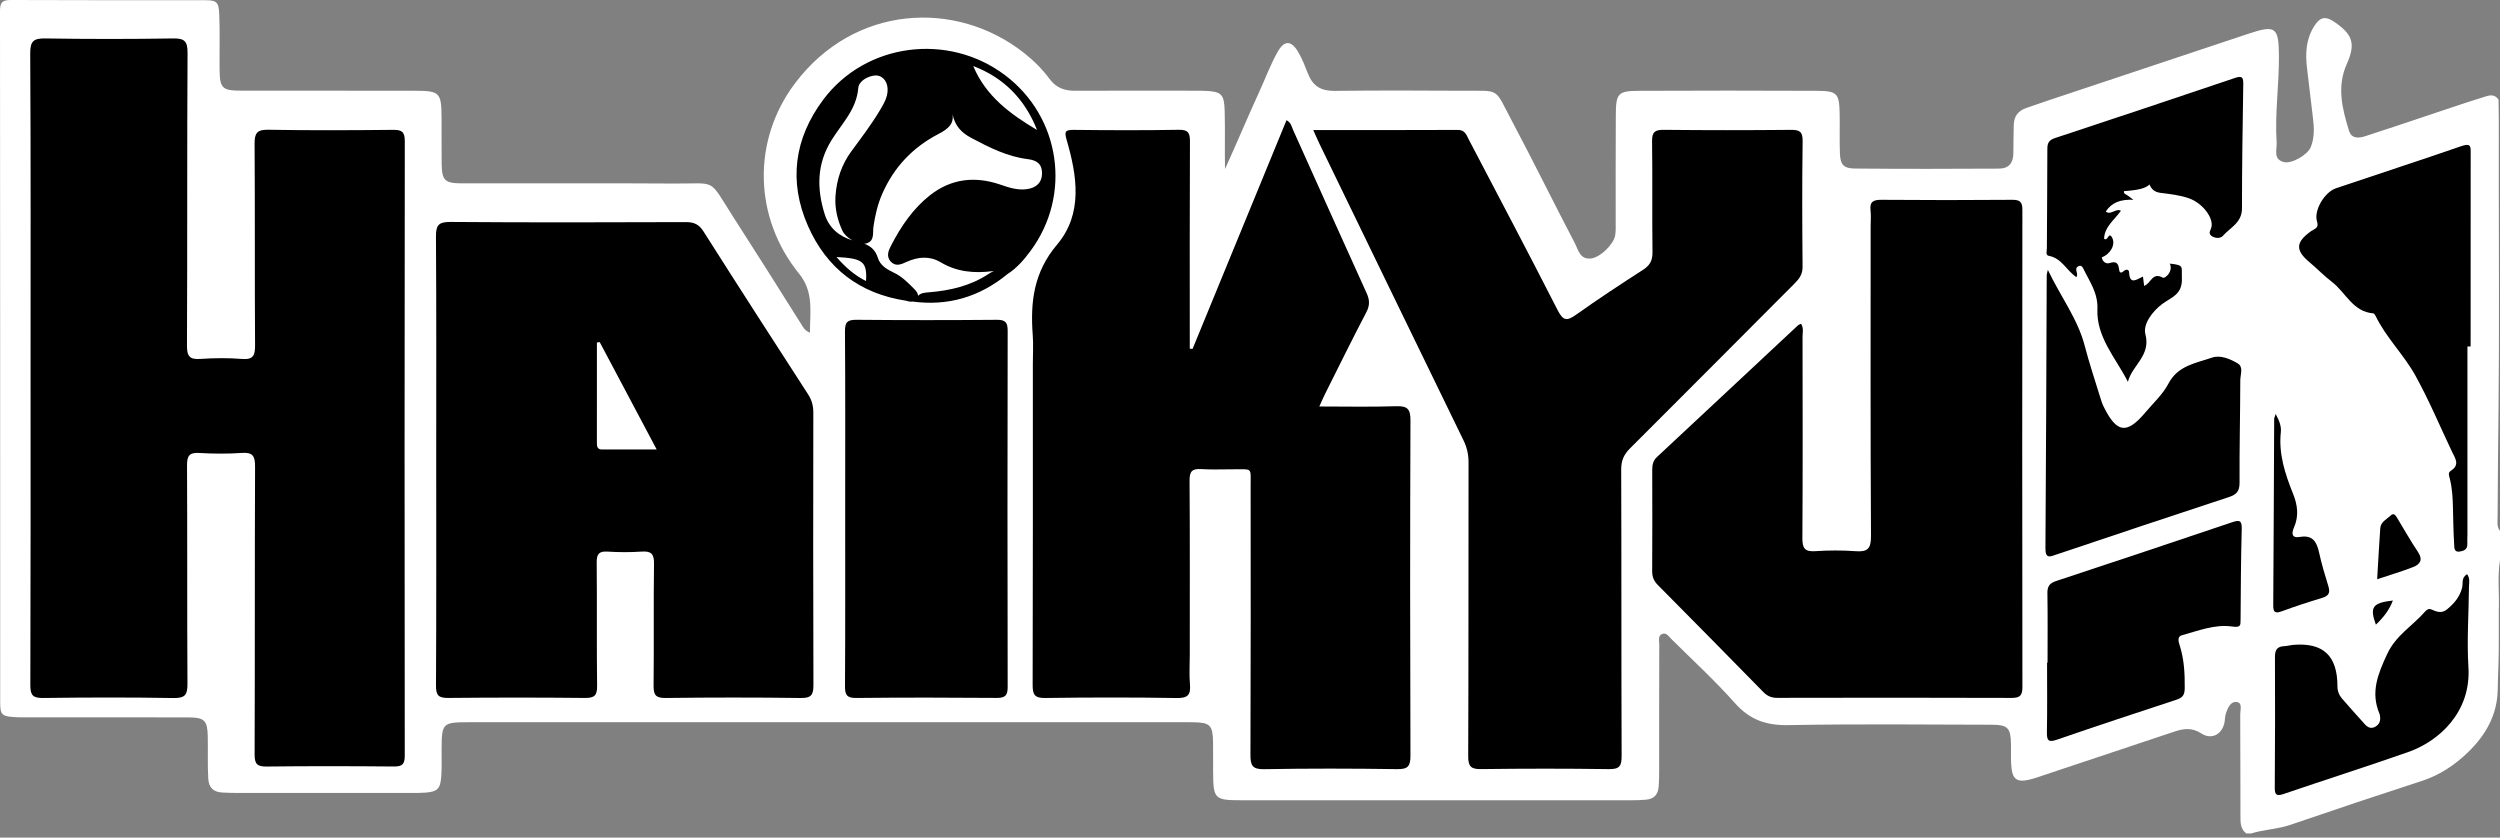 <svg width="194" height="65" viewBox="0 0 194 65" fill="none" xmlns="http://www.w3.org/2000/svg">
<rect x="0" y="0" width="194" height="65" fill="#808080" stroke="none"/>
<path d="M174.687 64.677C174.56 64.677 174.434 64.677 174.308 64.677C173.81 64.291 173.863 63.731 173.859 63.201C173.843 60.613 173.863 58.026 173.842 55.438C173.84 55.097 174.041 54.532 173.562 54.474C173.09 54.417 172.871 54.941 172.727 55.367C172.646 55.606 172.666 55.869 172.61 56.114C172.402 57.017 171.594 57.42 170.817 56.911C170.115 56.453 169.468 56.526 168.75 56.767C165.429 57.879 162.106 58.985 158.783 60.091C158.304 60.25 157.83 60.432 157.335 60.532C156.546 60.691 156.201 60.453 156.101 59.664C156.018 59.006 156.066 58.341 156.05 57.678C156.021 56.487 155.793 56.243 154.582 56.239C149.313 56.224 144.042 56.172 138.774 56.269C137.061 56.3 135.788 55.86 134.636 54.566C133.086 52.825 131.363 51.238 129.704 49.594C129.51 49.402 129.321 49.078 129.013 49.183C128.628 49.315 128.761 49.719 128.759 50.012C128.747 53.23 128.754 56.449 128.751 59.667C128.75 60.14 128.75 60.613 128.706 61.086C128.651 61.678 128.337 61.997 127.743 62.054C127.334 62.094 126.924 62.101 126.514 62.101C116.48 62.104 106.446 62.105 96.412 62.1C94.207 62.099 94.149 62.031 94.138 59.798C94.135 59.072 94.143 58.346 94.134 57.621C94.117 56.278 93.913 56.07 92.607 56.046C92.386 56.042 92.165 56.044 91.944 56.044C73.453 56.044 54.963 56.043 36.472 56.044C34.302 56.044 34.272 56.079 34.267 58.285C34.266 58.948 34.289 59.611 34.24 60.273C34.169 61.209 33.951 61.427 33.032 61.507C32.655 61.539 32.276 61.533 31.897 61.533C27.416 61.535 22.936 61.536 18.455 61.533C18.045 61.533 17.635 61.524 17.225 61.498C16.542 61.456 16.2 61.1 16.161 60.42C16.098 59.316 16.146 58.211 16.121 57.107C16.095 55.919 15.862 55.675 14.651 55.671C10.612 55.656 6.573 55.667 2.534 55.664C2.061 55.664 1.587 55.676 1.115 55.647C0.149 55.586 0.015 55.458 0.015 54.519C0.013 36.628 0.017 18.737 1.58975e-06 0.846C-0.001 0.185 0.182 -0.003 0.845 4.65243e-05C5.862 0.026 10.879 0.012 15.896 0.016C16.825 0.017 16.975 0.154 17.014 1.119C17.071 2.538 17.026 3.959 17.039 5.379C17.052 6.835 17.237 7.032 18.672 7.035C23.152 7.044 27.633 7.03 32.113 7.042C34.154 7.047 34.25 7.151 34.265 9.184C34.274 10.352 34.258 11.519 34.272 12.687C34.287 13.998 34.508 14.226 35.831 14.228C41.322 14.239 46.812 14.205 52.302 14.243C55.691 14.266 54.935 13.775 56.896 16.829C58.669 19.589 60.424 22.361 62.167 25.14C62.314 25.374 62.431 25.644 62.853 25.821C62.845 24.196 63.172 22.672 62.007 21.235C58.492 16.896 58.337 10.935 61.68 6.483C66.277 0.359 74.179 -0.059 79.467 4.11C80.219 4.703 80.884 5.365 81.448 6.128C81.943 6.798 82.587 7.047 83.409 7.043C86.501 7.029 89.594 7.035 92.686 7.039C92.97 7.039 93.254 7.039 93.538 7.051C94.785 7.107 94.997 7.313 95.034 8.593C95.077 10.042 95.031 11.492 95.059 13.12C96.014 11.024 96.834 9.053 97.723 7.114C98.196 6.082 98.587 5.011 99.148 4.021C99.661 3.114 100.198 3.122 100.733 4.023C101.057 4.568 101.28 5.163 101.512 5.746C101.892 6.701 102.533 7.063 103.558 7.052C106.871 7.014 110.184 7.018 113.497 7.043C116.493 7.066 115.915 6.736 117.351 9.438C119.008 12.556 120.563 15.731 122.202 18.861C122.477 19.387 122.596 20.151 123.456 20.058C124.185 19.979 125.229 18.954 125.34 18.253C125.395 17.91 125.377 17.561 125.378 17.214C125.383 14.437 125.365 11.66 125.387 8.884C125.4 7.24 125.569 7.056 127.166 7.048C131.773 7.026 136.38 7.026 140.987 7.048C142.559 7.056 142.724 7.24 142.757 8.797C142.778 9.838 142.736 10.88 142.778 11.92C142.813 12.783 143.073 13.07 143.934 13.079C147.657 13.114 151.38 13.105 155.103 13.085C155.897 13.081 156.229 12.646 156.237 11.887C156.245 11.161 156.247 10.436 156.266 9.71C156.283 9.017 156.604 8.597 157.252 8.376C157.79 8.193 158.325 8.002 158.863 7.822C164.072 6.088 169.279 4.348 174.489 2.615C176.586 1.918 176.831 2.1 176.845 4.344C176.859 6.583 176.52 8.813 176.667 11.054C176.703 11.597 176.372 12.34 177.206 12.572C177.826 12.745 179.076 12.018 179.32 11.406C179.609 10.679 179.581 9.91 179.486 9.162C179.323 7.88 179.189 6.594 179.028 5.311C178.884 4.164 178.939 3.041 179.587 2.022C180.038 1.314 180.449 1.227 181.147 1.702C182.574 2.673 182.815 3.387 182.108 4.973C181.322 6.736 181.759 8.436 182.28 10.134C182.475 10.771 183.012 10.737 183.536 10.57C185.01 10.102 186.471 9.597 187.939 9.113C189.497 8.598 191.046 8.055 192.614 7.572C193.046 7.438 193.525 7.2 193.886 7.737C193.93 9.677 193.893 11.617 193.905 13.556C193.905 19.668 193.952 25.78 193.884 31.891C193.853 34.629 193.826 37.367 193.814 40.106C193.813 40.476 193.734 40.869 194 41.197C194 41.955 194 42.712 194 43.47C193.786 44.779 193.962 46.098 193.905 47.412C193.905 48.188 193.905 48.964 193.905 49.739C193.921 50.996 193.844 52.253 193.823 53.509C193.791 55.507 192.865 57.071 191.504 58.387C190.487 59.37 189.31 60.155 187.924 60.605C184.51 61.713 181.105 62.85 177.71 64.014C176.719 64.353 175.674 64.365 174.687 64.677Z" fill="white"/>
<path d="M30.486 10.077C27.268 10.108 24.049 10.127 20.832 10.068C19.938 10.052 19.75 10.331 19.756 11.172C19.793 16.378 19.758 21.584 19.793 26.789C19.798 27.587 19.654 27.924 18.772 27.854C17.706 27.769 16.625 27.778 15.557 27.852C14.723 27.91 14.505 27.659 14.509 26.814C14.545 19.242 14.51 11.67 14.554 4.099C14.56 3.151 14.278 2.969 13.398 2.983C10.117 3.036 6.835 3.036 3.555 2.983C2.646 2.969 2.338 3.141 2.345 4.146C2.393 12.286 2.372 20.425 2.372 28.565C2.372 36.768 2.383 44.971 2.354 53.174C2.351 53.968 2.57 54.173 3.353 54.163C6.728 54.119 10.105 54.108 13.479 54.168C14.391 54.185 14.552 53.88 14.547 53.054C14.514 47.407 14.542 41.76 14.514 36.113C14.511 35.385 14.681 35.105 15.451 35.15C16.552 35.214 17.663 35.226 18.761 35.147C19.625 35.085 19.797 35.398 19.793 36.209C19.762 43.655 19.786 51.1 19.758 58.546C19.755 59.298 19.966 59.492 20.705 59.483C23.985 59.444 27.267 59.45 30.548 59.48C31.191 59.486 31.41 59.33 31.409 58.649C31.391 42.748 31.39 26.848 31.412 10.947C31.413 10.198 31.154 10.071 30.486 10.077Z" fill="black"/>
<path d="M139.269 21.989C139.639 21.619 139.886 21.268 139.88 20.692C139.849 17.443 139.84 14.193 139.884 10.944C139.894 10.192 139.625 10.071 138.959 10.077C135.678 10.108 132.397 10.111 129.116 10.075C128.418 10.068 128.191 10.244 128.201 10.967C128.241 13.838 128.196 16.709 128.233 19.58C128.241 20.231 128.021 20.604 127.485 20.948C125.734 22.074 123.994 23.219 122.299 24.425C121.595 24.926 121.298 24.9 120.881 24.083C118.617 19.645 116.287 15.24 113.977 10.826C113.793 10.474 113.689 10.079 113.132 10.082C109.446 10.101 105.759 10.092 101.908 10.092C102.122 10.565 102.255 10.879 102.403 11.185C106.119 18.845 109.832 26.506 113.562 34.16C113.833 34.716 113.96 35.262 113.959 35.879C113.947 43.482 113.963 51.085 113.933 58.688C113.93 59.476 114.146 59.692 114.929 59.682C118.241 59.639 121.554 59.636 124.866 59.684C125.684 59.696 125.841 59.429 125.838 58.669C125.81 51.255 125.831 43.841 125.805 36.428C125.803 35.734 126.016 35.264 126.499 34.784C130.768 30.531 135.01 26.252 139.269 21.989Z" fill="black"/>
<path d="M156.142 15.505C152.766 15.533 149.389 15.533 146.013 15.505C145.378 15.5 145.072 15.641 145.154 16.332C145.202 16.736 145.162 17.151 145.162 17.561C145.162 25.576 145.141 33.592 145.189 41.607C145.195 42.607 144.9 42.842 143.978 42.772C142.942 42.694 141.893 42.703 140.856 42.771C140.053 42.824 139.86 42.544 139.865 41.766C139.899 36.559 139.885 31.352 139.877 26.145C139.876 25.816 139.98 25.465 139.765 25.124C139.672 25.171 139.58 25.193 139.52 25.249C135.876 28.652 132.237 32.06 128.588 35.457C128.273 35.749 128.212 36.078 128.213 36.472C128.221 39.091 128.225 41.711 128.209 44.33C128.207 44.775 128.348 45.097 128.661 45.411C131.395 48.166 134.12 50.93 136.836 53.703C137.146 54.02 137.466 54.154 137.913 54.153C143.972 54.14 150.031 54.135 156.09 54.158C156.749 54.161 156.94 53.975 156.939 53.313C156.92 40.974 156.921 28.636 156.937 16.297C156.938 15.679 156.761 15.499 156.142 15.505Z" fill="black"/>
<path d="M159.587 43.028C164.041 41.534 168.494 40.036 172.958 38.574C173.566 38.376 173.792 38.118 173.789 37.455C173.773 34.805 173.841 32.155 173.847 29.505C173.848 29.063 174.119 28.476 173.636 28.194C173.043 27.848 172.296 27.526 171.649 27.752C170.409 28.184 169.008 28.354 168.27 29.769C167.842 30.591 167.112 31.258 166.502 31.981C165.033 33.723 164.27 33.624 163.246 31.562C163.121 31.31 163.038 31.035 162.955 30.764C162.558 29.468 162.123 28.181 161.785 26.869C161.234 24.738 159.897 23.013 158.914 20.943C158.859 21.183 158.825 21.264 158.825 21.345C158.795 28.412 158.779 35.478 158.726 42.545C158.72 43.403 159.098 43.192 159.587 43.028Z" fill="black"/>
<path d="M191.04 11.327C187.793 12.45 184.524 13.508 181.27 14.61C180.369 14.915 179.535 16.345 179.802 17.189C179.969 17.717 179.606 17.748 179.344 17.934C178.124 18.799 178.108 19.43 179.242 20.371C179.824 20.854 180.346 21.412 180.948 21.867C182.022 22.681 182.568 24.195 184.171 24.317C184.236 24.322 184.31 24.441 184.348 24.521C185.164 26.206 186.534 27.515 187.438 29.15C188.494 31.059 189.332 33.064 190.264 35.028C190.534 35.596 190.911 36.064 190.174 36.541C189.942 36.691 190.053 36.938 190.106 37.148C190.292 37.888 190.334 38.641 190.349 39.4C190.368 40.346 190.386 41.292 190.443 42.236C190.457 42.473 190.418 42.873 190.868 42.802C191.187 42.752 191.485 42.638 191.465 42.212C191.453 41.961 191.473 41.708 191.473 41.456C191.474 36.599 191.473 31.741 191.473 26.885C191.556 26.885 191.638 26.885 191.72 26.885C191.72 21.901 191.718 16.918 191.724 11.935C191.724 11.451 191.792 11.067 191.04 11.327Z" fill="black"/>
<path d="M173.456 6.042C168.799 7.616 164.135 9.17 159.468 10.713C159.038 10.855 158.875 11.07 158.875 11.522C158.874 14.107 158.846 16.693 158.837 19.278C158.836 19.477 158.715 19.804 158.991 19.854C159.995 20.036 160.371 21.005 161.123 21.502C161.339 21.238 160.89 20.862 161.287 20.658C161.466 20.567 161.581 20.672 161.658 20.83C162.143 21.836 162.81 22.725 162.759 23.981C162.67 26.172 164.18 27.767 165.125 29.629C165.458 28.327 166.925 27.608 166.482 25.929C166.283 25.175 167.004 24.161 167.826 23.562C168.504 23.069 169.361 22.851 169.314 21.605C169.279 20.665 169.514 20.578 168.379 20.456C168.663 21.087 167.994 21.64 167.835 21.549C167.01 21.08 166.912 22.013 166.386 22.183C166.354 21.929 166.325 21.707 166.294 21.459C165.804 21.679 165.267 22.149 165.216 21.122C165.203 20.879 164.965 20.884 164.79 21.043C164.562 21.25 164.465 21.137 164.439 20.896C164.389 20.429 164.216 20.244 163.703 20.413C163.432 20.503 163.157 20.317 163.099 19.97C163.794 19.699 164.184 18.971 163.899 18.438C163.625 17.924 163.562 18.793 163.277 18.516C163.315 17.584 164.093 17.053 164.587 16.353C164.141 16.142 163.806 16.736 163.407 16.413C163.868 15.711 164.558 15.46 165.549 15.503C165.273 15.295 165.181 15.217 165.081 15.153C164.958 15.073 164.781 15.041 164.819 14.832C165.898 14.763 166.553 14.607 166.788 14.313C166.981 14.691 167.159 14.904 167.687 14.97C168.407 15.06 169.176 15.142 169.888 15.398C170.887 15.757 171.776 16.867 171.609 17.622C171.556 17.859 171.33 18.088 171.6 18.297C171.877 18.511 172.303 18.516 172.484 18.312C173.055 17.665 173.977 17.285 173.977 16.182C173.976 12.966 174.029 9.751 174.077 6.535C174.084 6.048 174.02 5.851 173.456 6.042Z" fill="black"/>
<path d="M173.2 40.531C168.658 42.064 164.111 43.584 159.558 45.086C159.054 45.252 158.87 45.495 158.878 46.028C158.908 47.826 158.89 49.625 158.89 51.424C158.877 51.424 158.864 51.424 158.852 51.424C158.852 53.222 158.874 55.022 158.84 56.82C158.827 57.484 158.974 57.622 159.633 57.395C162.703 56.335 165.788 55.316 168.875 54.303C169.357 54.145 169.53 53.963 169.535 53.388C169.547 52.242 169.487 51.126 169.129 50.033C169.038 49.754 168.962 49.394 169.307 49.298C170.577 48.948 171.87 48.435 173.176 48.614C173.893 48.712 173.866 48.556 173.869 48.044C173.885 45.709 173.896 43.373 173.959 41.039C173.978 40.342 173.745 40.346 173.2 40.531Z" fill="black"/>
<path d="M191.059 45.617C190.87 46.332 190.44 46.833 189.89 47.285C189.46 47.638 189.078 47.469 188.665 47.289C188.46 47.199 188.295 47.33 188.169 47.474C187.21 48.577 185.925 49.284 185.237 50.769C184.508 52.342 183.947 53.731 184.651 55.397C184.675 55.454 184.68 55.519 184.69 55.582C184.743 55.926 184.644 56.205 184.333 56.387C183.994 56.586 183.729 56.445 183.5 56.189C182.911 55.533 182.318 54.879 181.742 54.212C181.512 53.945 181.386 53.628 181.386 53.259C181.387 50.873 180.272 49.84 177.926 50.044C177.707 50.064 177.491 50.133 177.272 50.141C176.722 50.162 176.534 50.415 176.537 50.977C176.555 54.35 176.545 57.723 176.522 61.096C176.518 61.654 176.629 61.811 177.212 61.612C180.432 60.511 183.676 59.482 186.886 58.355C189.233 57.532 191.772 55.29 191.55 51.758C191.42 49.688 191.576 47.599 191.593 45.519C191.595 45.218 191.691 44.895 191.449 44.555C190.973 44.841 191.147 45.281 191.059 45.617Z" fill="black"/>
<path d="M177.051 47.441C178.085 47.063 179.132 46.717 180.186 46.4C180.681 46.252 180.844 46.022 180.689 45.516C180.422 44.644 180.155 43.768 179.961 42.878C179.779 42.044 179.464 41.497 178.474 41.666C177.815 41.779 177.818 41.379 178.014 40.929C178.406 40.033 178.293 39.184 177.933 38.292C177.321 36.772 176.812 35.218 176.993 33.529C177.04 33.09 176.884 32.664 176.592 32.126C176.523 32.353 176.476 32.434 176.476 32.516C176.452 37.332 176.437 42.149 176.404 46.965C176.401 47.49 176.527 47.633 177.051 47.441Z" fill="black"/>
<path d="M187.642 42.844C187.064 41.983 186.554 41.076 186.017 40.187C185.897 39.989 185.761 39.77 185.519 40.002C185.209 40.297 184.743 40.492 184.708 40.996C184.618 42.273 184.551 43.551 184.467 44.949C185.488 44.608 186.391 44.343 187.264 44.002C187.786 43.798 188.047 43.448 187.642 42.844Z" fill="black"/>
<path d="M184.367 48.474C184.94 47.934 185.402 47.354 185.688 46.6C184.102 46.783 183.874 47.107 184.367 48.474Z" fill="black"/>
<path d="M108.35 31.523C106.406 31.587 104.458 31.543 102.379 31.543C102.571 31.123 102.69 30.839 102.828 30.564C103.887 28.451 104.929 26.328 106.026 24.233C106.307 23.696 106.293 23.28 106.047 22.74C104.126 18.523 102.239 14.289 100.335 10.064C100.227 9.824 100.196 9.524 99.834 9.326C97.396 15.262 94.969 21.17 92.542 27.078C92.47 27.069 92.398 27.06 92.326 27.052C92.326 26.812 92.326 26.572 92.326 26.332C92.326 21.222 92.315 16.111 92.34 11.001C92.343 10.336 92.23 10.059 91.473 10.072C88.761 10.121 86.047 10.108 83.335 10.079C82.667 10.071 82.581 10.195 82.773 10.86C83.585 13.659 84.053 16.586 82.023 18.988C80.22 21.121 79.948 23.428 80.14 25.984C80.197 26.737 80.149 27.498 80.149 28.255C80.149 36.551 80.158 44.848 80.133 53.144C80.131 53.897 80.28 54.176 81.105 54.164C84.511 54.116 87.919 54.11 91.325 54.167C92.202 54.182 92.409 53.896 92.34 53.098C92.275 52.346 92.326 51.585 92.326 50.828C92.326 46.316 92.342 41.805 92.31 37.295C92.304 36.578 92.508 36.353 93.214 36.402C94.062 36.461 94.917 36.41 95.768 36.417C97.205 36.429 97.048 36.249 97.049 37.656C97.054 44.627 97.063 51.599 97.035 58.571C97.032 59.384 97.172 59.706 98.094 59.689C101.532 59.626 104.971 59.634 108.409 59.685C109.25 59.698 109.453 59.468 109.451 58.641C109.42 49.966 109.418 41.291 109.452 32.616C109.455 31.738 109.214 31.495 108.35 31.523Z" fill="black"/>
<path d="M63.114 32.029C63.115 31.504 63.004 31.058 62.715 30.612C59.991 26.401 57.273 22.187 54.587 17.953C54.233 17.395 53.84 17.233 53.21 17.235C47.121 17.256 41.032 17.272 34.944 17.223C33.984 17.215 33.825 17.519 33.831 18.392C33.87 24.133 33.851 29.875 33.851 35.617C33.851 41.484 33.866 47.352 33.833 53.22C33.828 53.984 34.055 54.167 34.788 54.16C38.321 54.125 41.855 54.123 45.388 54.161C46.132 54.169 46.345 53.968 46.335 53.219C46.294 50.033 46.335 46.846 46.304 43.66C46.297 43.009 46.463 42.761 47.142 42.804C48.022 42.86 48.91 42.863 49.79 42.803C50.52 42.754 50.762 42.968 50.751 43.733C50.708 46.887 50.753 50.043 50.718 53.197C50.711 53.916 50.873 54.173 51.652 54.163C55.153 54.119 58.656 54.116 62.157 54.165C62.993 54.176 63.124 53.876 63.122 53.134C63.097 46.099 63.103 39.064 63.114 32.029ZM46.718 34.881C46.367 34.882 46.318 34.664 46.318 34.384C46.321 31.782 46.32 29.18 46.32 26.578C46.392 26.567 46.464 26.557 46.537 26.547C47.979 29.265 49.422 31.984 50.959 34.88C49.443 34.88 48.08 34.878 46.718 34.881Z" fill="black"/>
<path d="M77.358 24.817C73.73 24.849 70.101 24.85 66.473 24.816C65.777 24.81 65.564 24.981 65.57 25.702C65.603 30.277 65.587 34.852 65.587 39.427C65.586 44.033 65.6 48.64 65.572 53.246C65.568 53.929 65.713 54.17 66.451 54.162C70.079 54.122 73.708 54.13 77.336 54.158C77.987 54.163 78.197 53.984 78.195 53.315C78.176 44.102 78.176 34.889 78.195 25.675C78.196 25.032 78.035 24.811 77.358 24.817Z" fill="black"/>
<path d="M77.989 5.832C73.565 2.502 67.184 3.332 63.892 7.724C61.629 10.743 61.179 14.085 62.701 17.538C64.146 20.819 66.712 22.794 70.307 23.335C70.486 23.392 70.663 23.425 70.836 23.404C73.565 23.762 76.013 23.049 78.181 21.268C78.909 20.801 79.463 20.155 79.969 19.472C83.187 15.133 82.305 9.08 77.989 5.832ZM80.473 10.085C78.404 8.861 76.502 7.467 75.522 5.123C77.909 6.035 79.541 7.71 80.473 10.085ZM63.994 16.615C63.379 14.643 63.374 12.744 64.518 10.89C65.312 9.602 66.468 8.5 66.602 6.826C66.655 6.171 67.738 5.699 68.257 5.906C68.844 6.14 69.053 6.929 68.727 7.714C68.606 8.005 68.449 8.279 68.286 8.55C67.623 9.661 66.84 10.69 66.073 11.729C65.301 12.776 64.911 13.967 64.832 15.246C64.774 16.169 64.983 17.068 65.373 17.908C65.503 18.187 65.806 18.462 66.146 18.655C65.13 18.34 64.337 17.713 63.994 16.615ZM67.205 21.812C66.292 21.349 65.596 20.733 64.913 19.945C66.964 20.047 67.294 20.308 67.205 21.812ZM79.648 14.683C78.938 14.771 78.279 14.55 77.619 14.324C75.662 13.655 73.815 13.857 72.17 15.15C70.861 16.179 69.938 17.537 69.174 19.002C68.954 19.425 68.73 19.885 69.14 20.314C69.525 20.718 69.96 20.499 70.363 20.318C71.251 19.919 72.151 19.847 72.999 20.354C74.26 21.109 75.612 21.217 77.016 21.044C77.052 21.04 77.085 21.037 77.12 21.034C76.972 21.099 76.828 21.181 76.693 21.27C75.29 22.192 73.722 22.547 72.083 22.683C71.775 22.709 71.462 22.724 71.245 22.953C71.23 22.761 71.115 22.596 70.958 22.438C70.469 21.946 69.99 21.45 69.342 21.148C68.822 20.905 68.297 20.585 68.124 20.018C67.935 19.402 67.563 19.098 67.069 18.913C67.103 18.91 67.141 18.912 67.174 18.904C67.903 18.733 67.706 18.078 67.781 17.579C67.913 16.704 68.104 15.856 68.465 15.034C69.377 12.955 70.855 11.413 72.849 10.384C73.647 9.972 74.016 9.562 73.922 8.891C74.116 9.778 74.614 10.299 75.359 10.696C76.755 11.438 78.163 12.154 79.759 12.349C80.46 12.435 80.878 12.73 80.862 13.483C80.848 14.159 80.43 14.586 79.648 14.683Z" fill="black"/>
</svg>
